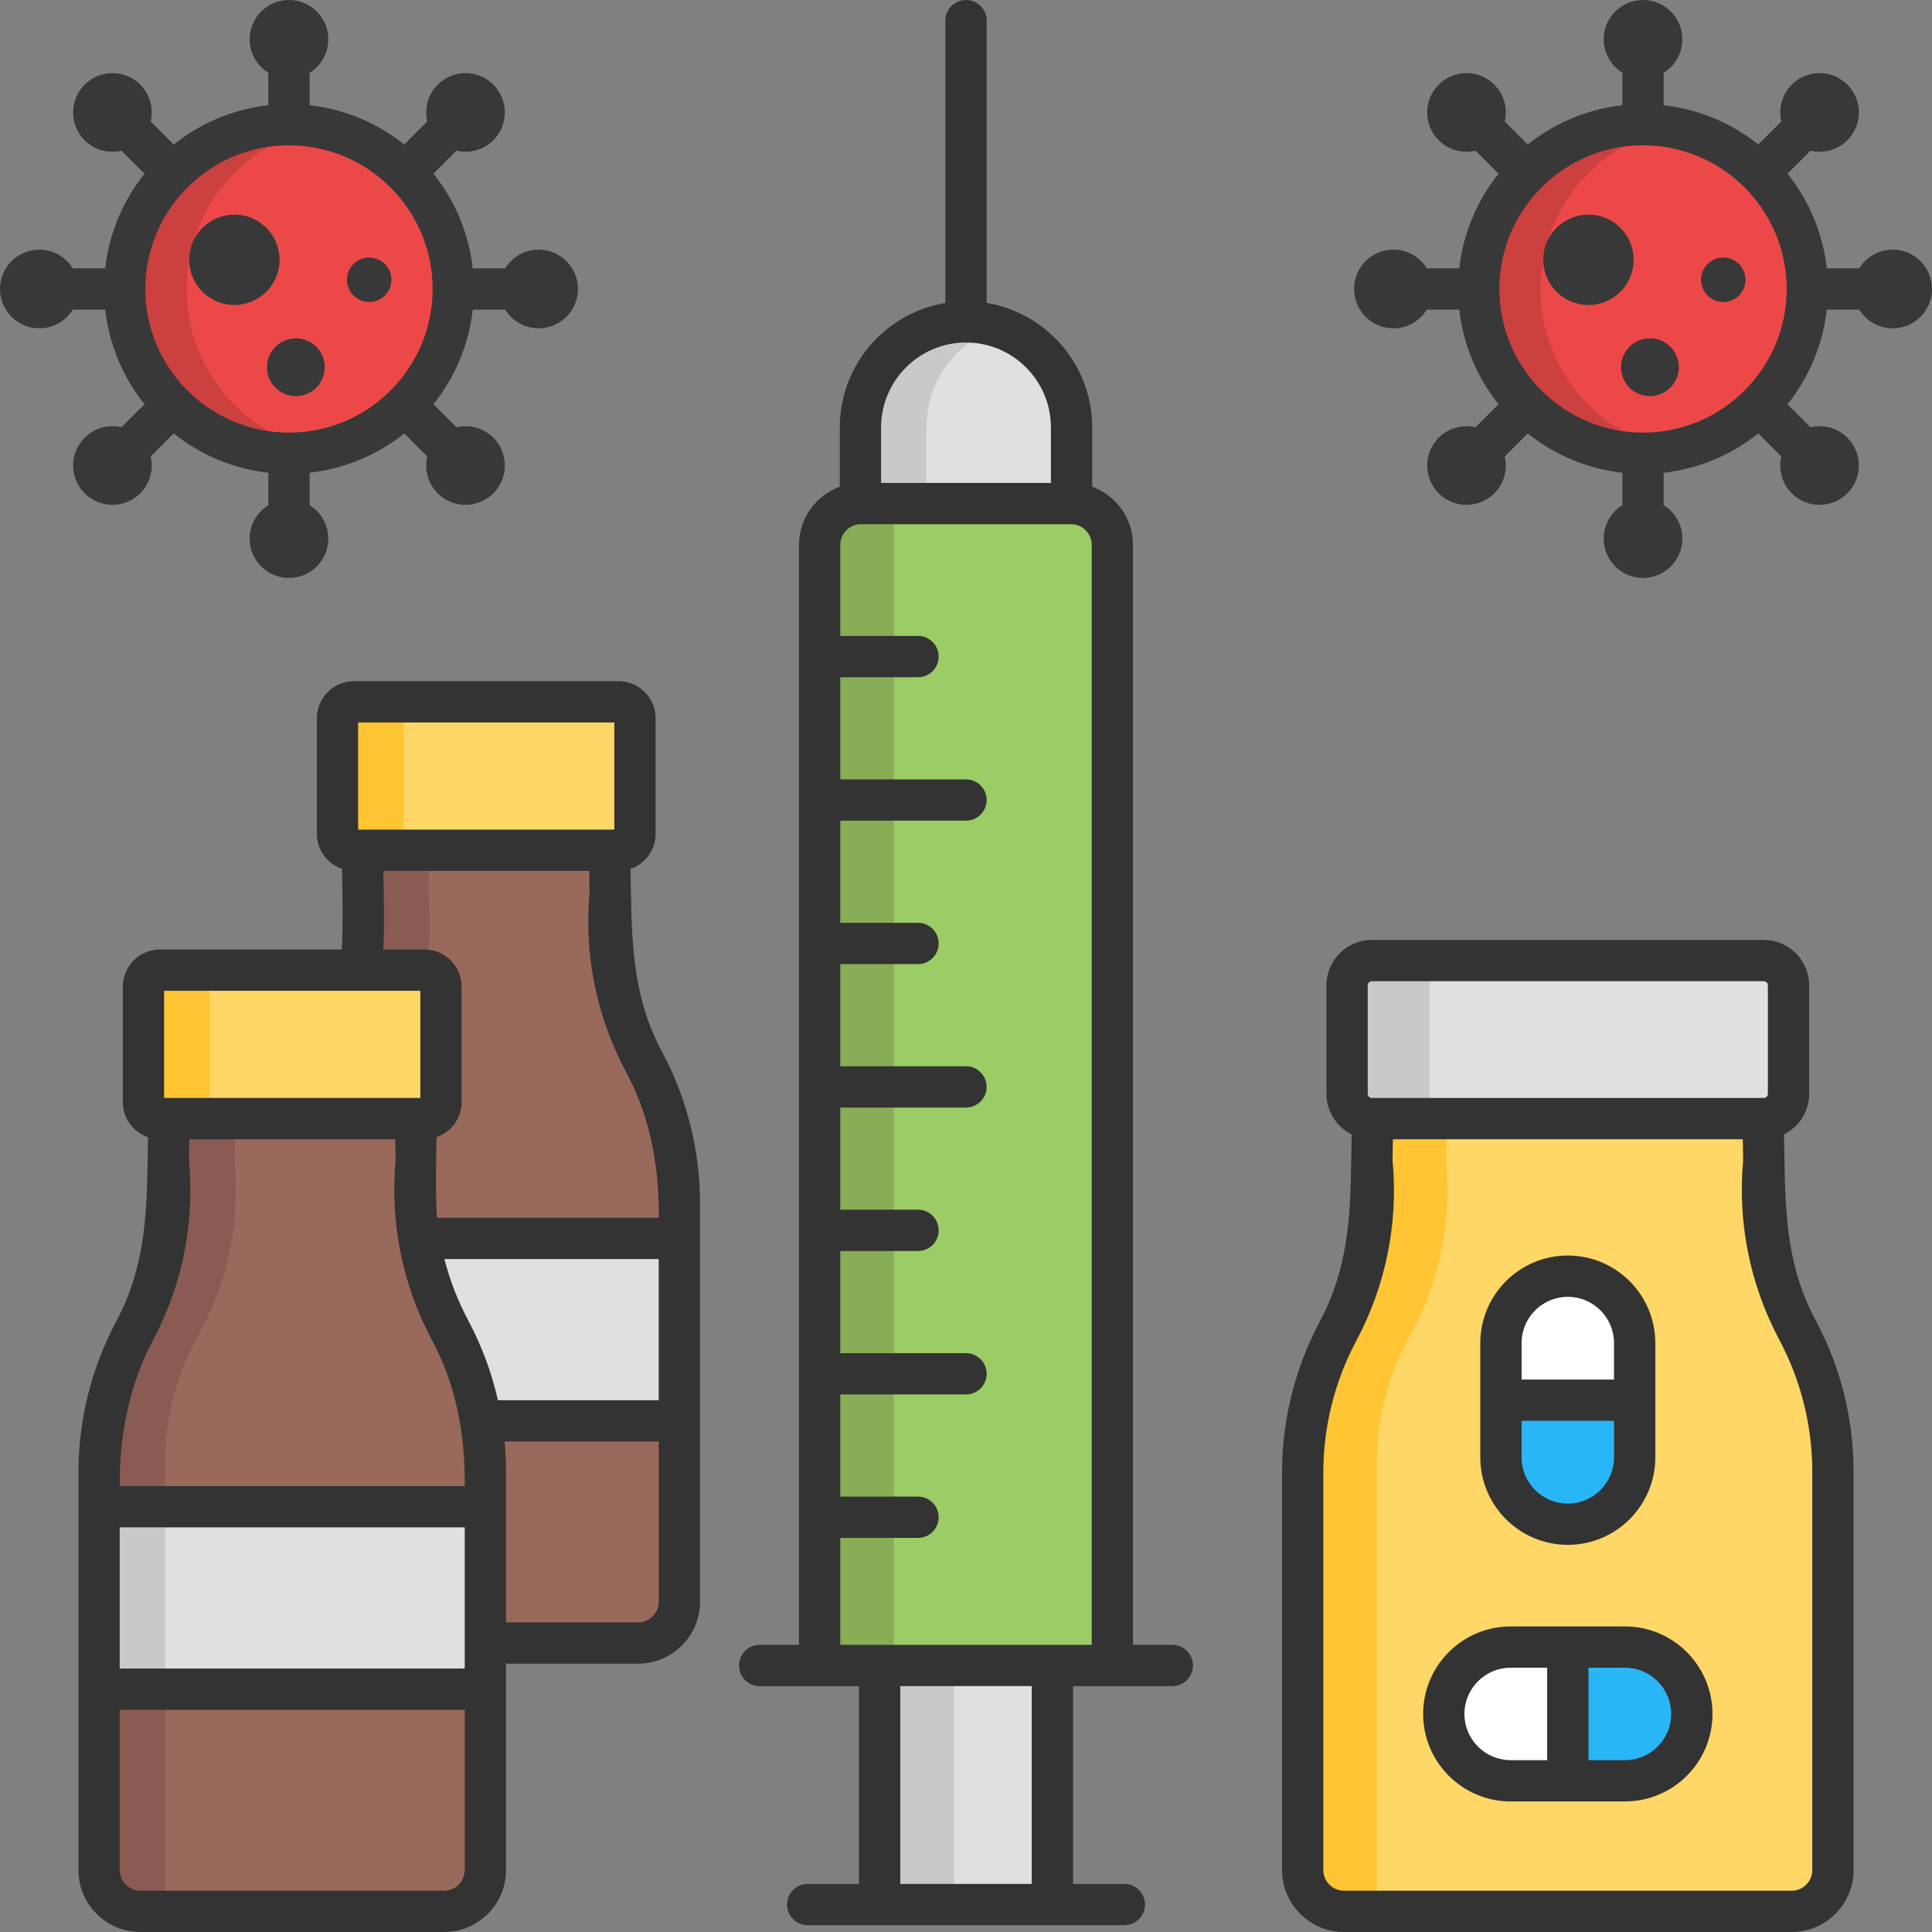 <svg xmlns="http://www.w3.org/2000/svg" enable-background="new 0 0 468 468" viewBox="0 0 468 468"><rect x="0" y="0" width="468" height="468" fill="#808080" stroke="none"/><path fill="#9ccc65" d="M269.45,403.439h-70.9V131.984c0-5.523,4.477-10,10-10h50.9c5.523,0,10,4.477,10,10V403.439z"/><path fill="#88ad57" d="M208.549,121.984c-5.522,0-9.999,4.477-9.999,10v271.456h17.998V121.984H208.549z"/><rect width="41.843" height="57.913" x="213.079" y="403.439" fill="#e0e0e0"/><rect width="17.998" height="57.913" x="213.079" y="403.439" fill="#c9c9c9"/><path fill="#e0e0e0" d="M259.571,121.984h-51.141V103.54c0-14.122,11.448-25.571,25.571-25.571h0
					c14.122,0,25.571,11.448,25.571,25.571V121.984z"/><path fill="#c9c9c9" d="M241.999,79.253c-2.517-0.829-5.205-1.284-7.999-1.284h0c-14.122,0-25.571,11.449-25.571,25.573
					v18.441h15.999v-18.441C224.428,92.214,231.797,82.613,241.999,79.253z"/><path fill="#333" d="M283.979,398.439h-9.529V131.983c0-6.471-4.126-11.981-9.879-14.081v-14.362
			c0-15.154-11.085-27.761-25.571-30.155V5c0-2.761-2.239-5-5-5s-5,2.239-5,5v68.385c-14.486,2.394-25.571,15.001-25.571,30.155
			v14.362c-5.753,2.099-9.879,7.61-9.879,14.081v266.456h-9.529c-2.761,0-5,2.239-5,5s2.239,5,5,5h24.058v47.913h-12.435
			c-2.761,0-5,2.239-5,5s2.239,5,5,5h76.712c2.761,0,5-2.239,5-5s-2.239-5-5-5h-12.435v-47.913h24.058c2.761,0,5-2.239,5-5
			S286.74,398.439,283.979,398.439z M213.429,103.541c0-11.343,9.228-20.571,20.571-20.571s20.571,9.228,20.571,20.571v13.443
			h-41.142V103.541z M249.921,456.352h-31.843v-47.913h31.843V456.352z M264.45,398.439h-60.9v-25.906h18.827c2.761,0,5-2.239,5-5
			s-2.239-5-5-5H203.55v-24.748H234c2.761,0,5-2.239,5-5s-2.239-5-5-5h-30.45v-24.748h18.827c2.761,0,5-2.239,5-5s-2.239-5-5-5
			H203.55v-24.748H234c2.761,0,5-2.239,5-5s-2.239-5-5-5h-30.45v-24.748h18.827c2.761,0,5-2.239,5-5s-2.239-5-5-5H203.55v-24.748
			H234c2.761,0,5-2.239,5-5s-2.239-5-5-5h-30.45v-24.748h18.827c2.761,0,5-2.239,5-5s-2.239-5-5-5H203.55v-22.064
			c0-2.757,2.243-5,5-5h50.9c2.757,0,5,2.243,5,5V398.439z"/><path fill="#99695c" d="M147.649,205.966h-59.73l-0.156,10.236c1.402,14.263-1.453,28.62-8.209,41.272h0
					c-5.618,10.521-8.557,22.264-8.557,34.191V388c0,5.523,4.477,10,9.999,10h73.577c5.522,0,9.999-4.477,9.999-10v-96.577
					c0-11.773-2.864-23.37-8.344-33.79l-0.384-0.729c-6.575-12.5-9.359-26.637-8.014-40.686L147.649,205.966z"/><path fill="#895b52" d="M94.373,259.681l1.179-2.208c6.756-12.651,9.612-27.009,8.209-41.272l0.156-10.236H87.918
					l-0.156,10.236c1.402,14.263-1.453,28.62-8.209,41.272c-5.618,10.521-8.557,22.264-8.557,34.191V388c0,5.523,4.477,10,9.999,10
					h5.999V289.161C86.995,278.878,89.529,268.752,94.373,259.681z"/><path fill="#ffd766" d="M149.815,205.966H85.752c-2.209,0-4-1.791-4-4v-27.963c0-2.209,1.791-4,4-4h64.063
					c2.209,0,4,1.791,4,4v27.963C153.815,204.175,152.024,205.966,149.815,205.966z"/><path fill="#ffc533" d="M85.752,170.002c-2.209,0-4,1.791-4,4v27.963c0,2.209,1.791,4,4,4h11.999v-35.963H85.752z"/><rect width="93.575" height="44.196" x="70.996" y="299.983" fill="#e0e0e0"/><rect width="15.999" height="44.196" x="70.996" y="299.983" fill="#c9c9c9"/><path fill="#99695c" d="M100.653,270.966h-59.73l-0.156,10.236c1.402,14.263-1.453,28.62-8.209,41.272h0
					C26.939,332.994,24,344.737,24,356.664V453c0,5.523,4.477,10,9.999,10h73.577c5.522,0,9.999-4.477,9.999-10v-96.577
					c0-11.773-2.864-23.37-8.344-33.79l-0.384-0.729c-6.575-12.5-9.359-26.637-8.014-40.686L100.653,270.966z"/><path fill="#895b52" d="M47.377,324.681l1.179-2.208c6.756-12.651,9.612-27.009,8.209-41.272l0.156-10.236H40.922
					l-0.156,10.236c1.402,14.263-1.453,28.62-8.209,41.272C26.939,332.994,24,344.737,24,356.664V453c0,5.523,4.477,10,9.999,10h6
					V354.161C39.999,343.878,42.533,333.752,47.377,324.681z"/><path fill="#ffd766" d="M102.819,270.966H38.756c-2.209,0-4-1.791-4-4v-27.963c0-2.209,1.791-4,4-4h64.063
					c2.209,0,4,1.791,4,4v27.963C106.819,269.175,105.028,270.966,102.819,270.966z"/><path fill="#ffc533" d="M38.756,235.002c-2.209,0-4,1.791-4,4v27.963c0,2.209,1.791,4,4,4h11.999v-35.963H38.756z"/><rect width="93.575" height="44.196" x="24" y="364.983" fill="#e0e0e0"/><rect width="15.999" height="44.196" x="24" y="364.983" fill="#c9c9c9"/><path fill="#ffd766" d="M427.078,270.966h-94.599l-0.156,10.236c1.402,14.263-1.453,28.62-8.209,41.272l0,0
					c-5.618,10.521-8.557,22.264-8.557,34.191V453c0,5.523,4.477,10,9.999,10h108.445c5.522,0,9.999-4.477,9.999-10v-96.577
					c0-11.773-2.864-23.37-8.344-33.79l-0.384-0.729c-6.575-12.5-9.359-26.637-8.014-40.686L427.078,270.966z"/><path fill="#ffc533" d="M340.933,324.681l1.179-2.208c6.756-12.651,9.612-27.009,8.209-41.272l0.156-10.236h-17.999
					l-0.156,10.236c1.402,14.263-1.453,28.62-8.209,41.272c-5.618,10.521-8.557,22.264-8.557,34.191V453c0,5.523,4.477,10,9.999,10
					h7.999V354.161C333.555,343.878,336.089,333.752,340.933,324.681z"/><path fill="#e0e0e0" d="M427.244,270.966h-94.931c-3.314,0-6-2.686-6-6v-26.28c0-3.314,2.686-6,6-6h94.931
					c3.314,0,6,2.686,6,6v26.28C433.244,268.279,430.557,270.966,427.244,270.966z"/><path fill="#c9c9c9" d="M332.312,232.686c-3.313,0-6,2.686-6,6v26.28c0,3.314,2.686,6,6,6h13.999v-38.28H332.312z"/><path fill="#fff" d="M365.932,398.983c-8.945,0-16.196,7.251-16.196,16.196s7.251,16.196,16.196,16.196h13.847
					v-32.392H365.932z"/><path fill="#29b6f6" d="M393.625,398.983h-13.847v32.392h13.847c8.945,0,16.196-7.251,16.196-16.196
						S402.569,398.983,393.625,398.983z"/><g><path fill="#fff" d="M395.974,325.332c0-8.945-7.251-16.196-16.196-16.196s-16.196,7.251-16.196,16.196v13.847h32.392
					V325.332z"/><path fill="#29b6f6" d="M395.974,353.025v-13.847h-32.392v13.847c0,8.945,7.251,16.196,16.196,16.196
						S395.974,361.97,395.974,353.025z"/></g><g><circle cx="70" cy="70" r="39.801" fill="#ed4848"/><path fill="#cc4040" d="M45.2,70c0-19.416,13.906-35.576,32.3-39.085c-2.43-0.464-4.935-0.716-7.5-0.716
						c-21.981,0-39.8,17.819-39.8,39.801s17.819,39.801,39.8,39.801c2.565,0,5.07-0.252,7.5-0.716
						C59.106,105.576,45.2,89.416,45.2,70z"/><circle cx="56.777" cy="62.932" r="10.947" fill="#383838"/><circle cx="71.67" cy="88.953" r="7" fill="#383838"/><circle cx="89.439" cy="67.772" r="5.385" fill="#383838"/><path fill="#383838" d="M130.472,60.472c-3.426,0-6.42,1.814-8.1,4.528h-7.858c-0.961-8.611-4.373-16.487-9.519-22.924
			l5.573-5.573c3.106,0.732,6.506-0.103,8.929-2.526c3.721-3.721,3.721-9.754,0-13.475c-3.721-3.721-9.754-3.721-13.475,0
			c-2.422,2.422-3.257,5.823-2.526,8.929l-5.573,5.573C91.487,29.858,83.611,26.447,75,25.486v-7.858
			c2.714-1.679,4.528-4.674,4.528-8.1C79.528,4.266,75.262,0,70,0c-5.262,0-9.528,4.266-9.528,9.528c0,3.426,1.814,6.42,4.528,8.1
			v7.858c-8.611,0.961-16.487,4.373-22.924,9.519l-5.573-5.573c0.732-3.106-0.103-6.507-2.526-8.929
			c-3.721-3.721-9.754-3.721-13.475,0c-3.721,3.721-3.721,9.754,0,13.475c2.422,2.422,5.823,3.257,8.929,2.526l5.573,5.573
			C29.858,48.513,26.447,56.389,25.486,65h-7.858c-1.679-2.714-4.674-4.528-8.1-4.528C4.266,60.472,0,64.738,0,70
			s4.266,9.528,9.528,9.528c3.426,0,6.42-1.814,8.1-4.528h7.858c0.961,8.611,4.373,16.487,9.519,22.924l-5.573,5.573
			c-3.106-0.732-6.506,0.103-8.929,2.526c-3.721,3.721-3.721,9.754,0,13.475c3.721,3.721,9.754,3.721,13.475,0
			c2.422-2.422,3.257-5.823,2.526-8.929l5.573-5.573c6.437,5.146,14.313,8.558,22.924,9.519v7.858
			c-2.714,1.679-4.528,4.674-4.528,8.1c0,5.262,4.266,9.528,9.528,9.528c5.262,0,9.528-4.266,9.528-9.528
			c0-3.426-1.814-6.42-4.528-8.1v-7.858c8.611-0.961,16.487-4.373,22.924-9.519l5.573,5.573c-0.732,3.106,0.103,6.506,2.526,8.929
			c3.721,3.721,9.754,3.721,13.475,0c3.721-3.721,3.721-9.754,0-13.475c-2.422-2.422-5.823-3.257-8.929-2.526l-5.573-5.573
			c5.146-6.437,8.558-14.313,9.519-22.924h7.858c1.679,2.714,4.674,4.528,8.1,4.528c5.262,0,9.528-4.266,9.528-9.528
			S135.734,60.472,130.472,60.472z M70,104.8c-19.189,0-34.8-15.611-34.8-34.8S50.811,35.2,70,35.2s34.8,15.611,34.8,34.8
			S89.189,104.8,70,104.8z"/></g><g><circle cx="398" cy="70" r="39.801" fill="#ed4848"/><path fill="#cc4040" d="M373.2,70c0-19.416,13.906-35.576,32.3-39.085c-2.43-0.464-4.935-0.716-7.5-0.716
						c-21.981,0-39.8,17.819-39.8,39.801s17.819,39.801,39.8,39.801c2.565,0,5.07-0.252,7.5-0.716
						C387.106,105.576,373.2,89.416,373.2,70z"/><circle cx="384.777" cy="62.932" r="10.947" fill="#383838"/><circle cx="399.67" cy="88.953" r="7" fill="#383838"/><circle cx="417.439" cy="67.772" r="5.385" fill="#383838"/><path fill="#383838" d="M458.472,60.472c-3.426,0-6.42,1.814-8.1,4.528h-7.858c-0.961-8.611-4.373-16.487-9.519-22.924
			l5.573-5.573c3.106,0.732,6.506-0.103,8.929-2.526c3.721-3.721,3.721-9.754,0-13.475c-3.721-3.721-9.754-3.721-13.475,0
			c-2.422,2.422-3.257,5.823-2.526,8.929l-5.573,5.573c-6.437-5.146-14.313-8.558-22.924-9.519v-7.858
			c2.714-1.679,4.528-4.674,4.528-8.1C407.528,4.266,403.262,0,398,0c-5.262,0-9.528,4.266-9.528,9.528
			c0,3.426,1.814,6.42,4.528,8.1v7.858c-8.611,0.961-16.487,4.373-22.924,9.519l-5.573-5.573c0.732-3.106-0.103-6.507-2.526-8.929
			c-3.721-3.721-9.754-3.721-13.475,0c-3.721,3.721-3.721,9.754,0,13.475c2.422,2.422,5.823,3.257,8.929,2.526l5.573,5.573
			c-5.146,6.437-8.558,14.313-9.519,22.924h-7.858c-1.679-2.714-4.674-4.528-8.1-4.528c-5.262,0-9.528,4.266-9.528,9.528
			s4.266,9.528,9.528,9.528c3.426,0,6.42-1.814,8.1-4.528h7.858c0.961,8.611,4.373,16.487,9.519,22.924l-5.573,5.573
			c-3.106-0.732-6.506,0.103-8.929,2.526c-3.721,3.721-3.721,9.754,0,13.475c3.721,3.721,9.754,3.721,13.475,0
			c2.422-2.422,3.257-5.823,2.526-8.929l5.573-5.573c6.437,5.146,14.313,8.558,22.924,9.519v7.858
			c-2.714,1.679-4.528,4.674-4.528,8.1c0,5.262,4.266,9.528,9.528,9.528c5.262,0,9.528-4.266,9.528-9.528
			c0-3.426-1.814-6.42-4.528-8.1v-7.858c8.611-0.961,16.487-4.373,22.924-9.519l5.573,5.573c-0.732,3.106,0.103,6.506,2.526,8.929
			c3.721,3.721,9.754,3.721,13.475,0c3.721-3.721,3.721-9.754,0-13.475c-2.422-2.422-5.823-3.257-8.929-2.526l-5.573-5.573
			c5.146-6.437,8.558-14.313,9.519-22.924h7.858c1.679,2.714,4.674,4.528,8.1,4.528c5.262,0,9.528-4.266,9.528-9.528
			S463.734,60.472,458.472,60.472z M398,104.8c-19.189,0-34.8-15.611-34.8-34.8s15.611-34.8,34.8-34.8s34.8,15.611,34.8,34.8
			S417.189,104.8,398,104.8z"/></g><path fill="#333" d="M160.653 255.308c-6.991-12.681-7.57-25.141-7.825-39.178l-.1-5.658c3.535-1.215 6.087-4.565 6.087-8.507v-27.963c0-4.962-4.038-9-9-9H85.752c-4.962 0-9 4.038-9 9v27.963c0 3.946 2.556 7.299 6.097 8.51 0 0 .357 15.129-.083 19.527h-44.01c-4.962 0-9 4.038-9 9v27.963c0 3.946 2.556 7.299 6.097 8.51l-.086 5.649c-.218 14.029-.836 26.287-7.621 38.993C22.163 331.323 19 343.96 19 356.664V453c0 8.271 6.729 15 14.999 15h73.577c8.271 0 14.999-6.729 14.999-15v-50h31.997c8.271 0 14.999-6.729 14.999-15v-96.577C169.571 278.889 166.487 266.399 160.653 255.308zM151.417 259.229c6.054 11.002 8.292 23.311 8.154 35.753h-53.714c-.446-4.391-.124-19.511-.124-19.511 3.535-1.215 6.086-4.565 6.086-8.506v-27.963c0-4.962-4.038-9-9-9h-9.998c.4-4.632.022-19.037.022-19.037h49.893l.089 5.062C141.448 230.989 144.417 245.922 151.417 259.229zM86.752 175.002h62.063v25.963H86.752V175.002zM39.756 240.002h62.063v25.963H39.756V240.002zM112.575 453c0 2.757-2.243 5-4.999 5H33.999c-2.756 0-4.999-2.243-4.999-5v-38.821h83.575V453zM112.575 404.179H29v-34.196h83.575V404.179zM112.575 359.983H29c-.128-11.963 2.316-24.57 7.968-35.154 7.199-13.482 10.241-28.631 8.803-43.83l.076-5.033H95.74l.089 5.062c-1.377 14.961 1.592 29.895 8.592 43.202C110.475 335.231 112.713 347.541 112.575 359.983zM113.657 320.308c-2.612-4.843-4.637-9.996-6.012-15.325h51.926v34.196h-38.954C119.121 332.626 116.79 326.264 113.657 320.308zM154.572 393h-31.997v-36.577c0-2.42-.118-4.837-.345-7.244h37.341V388C159.571 390.757 157.328 393 154.572 393zM440.081 320.305c-6.992-12.679-7.569-25.141-7.823-39.175l-.112-6.332c3.609-1.807 6.098-5.53 6.098-9.833v-26.279c0-6.065-4.935-11-11-11h-94.931c-6.065 0-11 4.935-11 11v26.279c0 4.306 2.493 8.032 6.107 9.837l-.096 6.322c-.217 14.029-.836 26.287-7.621 38.993-5.983 11.205-9.146 23.843-9.146 36.546V453c0 8.271 6.729 15 14.999 15h108.446c8.271 0 14.999-6.729 14.999-15v-96.577C449 343.889 445.916 331.399 440.081 320.305zM331.313 238.686c0-.551.449-1 1-1h94.931c.551 0 1 .449 1 1v26.279c0 .551-.449 1-1 1h-94.931c-.551 0-1-.449-1-1V238.686zM439 453c0 2.757-2.243 5-4.999 5H325.555c-2.756 0-4.999-2.243-4.999-5v-96.336c0-11.066 2.755-22.075 7.968-31.835 7.199-13.482 10.241-28.631 8.802-43.83l.077-5.033h84.762l.089 5.062c-1.377 14.96 1.591 29.894 8.593 43.205 5.311 9.854 8.153 20.993 8.153 32.191V453z"/><path fill="#333" d="M393.625 393.983h-27.693c-11.688 0-21.196 9.508-21.196 21.196s9.509 21.196 21.196 21.196h27.693c11.688 0 21.196-9.508 21.196-21.196S405.312 393.983 393.625 393.983zM354.735 415.179c0-6.173 5.022-11.196 11.196-11.196h8.847v22.392h-8.847C359.758 426.375 354.735 421.352 354.735 415.179zM393.625 426.375h-8.846v-22.392h8.846c6.173 0 11.196 5.022 11.196 11.196S399.798 426.375 393.625 426.375zM379.778 304.136c-11.688 0-21.196 9.508-21.196 21.196v27.693c0 11.688 9.509 21.196 21.196 21.196s21.196-9.508 21.196-21.196v-27.693C400.974 313.645 391.466 304.136 379.778 304.136zM368.582 325.332c0-6.173 5.022-11.196 11.196-11.196 6.173 0 11.196 5.022 11.196 11.196v8.847h-22.392V325.332zM390.974 353.025c0 6.173-5.022 11.196-11.196 11.196-6.174 0-11.196-5.022-11.196-11.196v-8.847h22.392V353.025z"/></svg>
